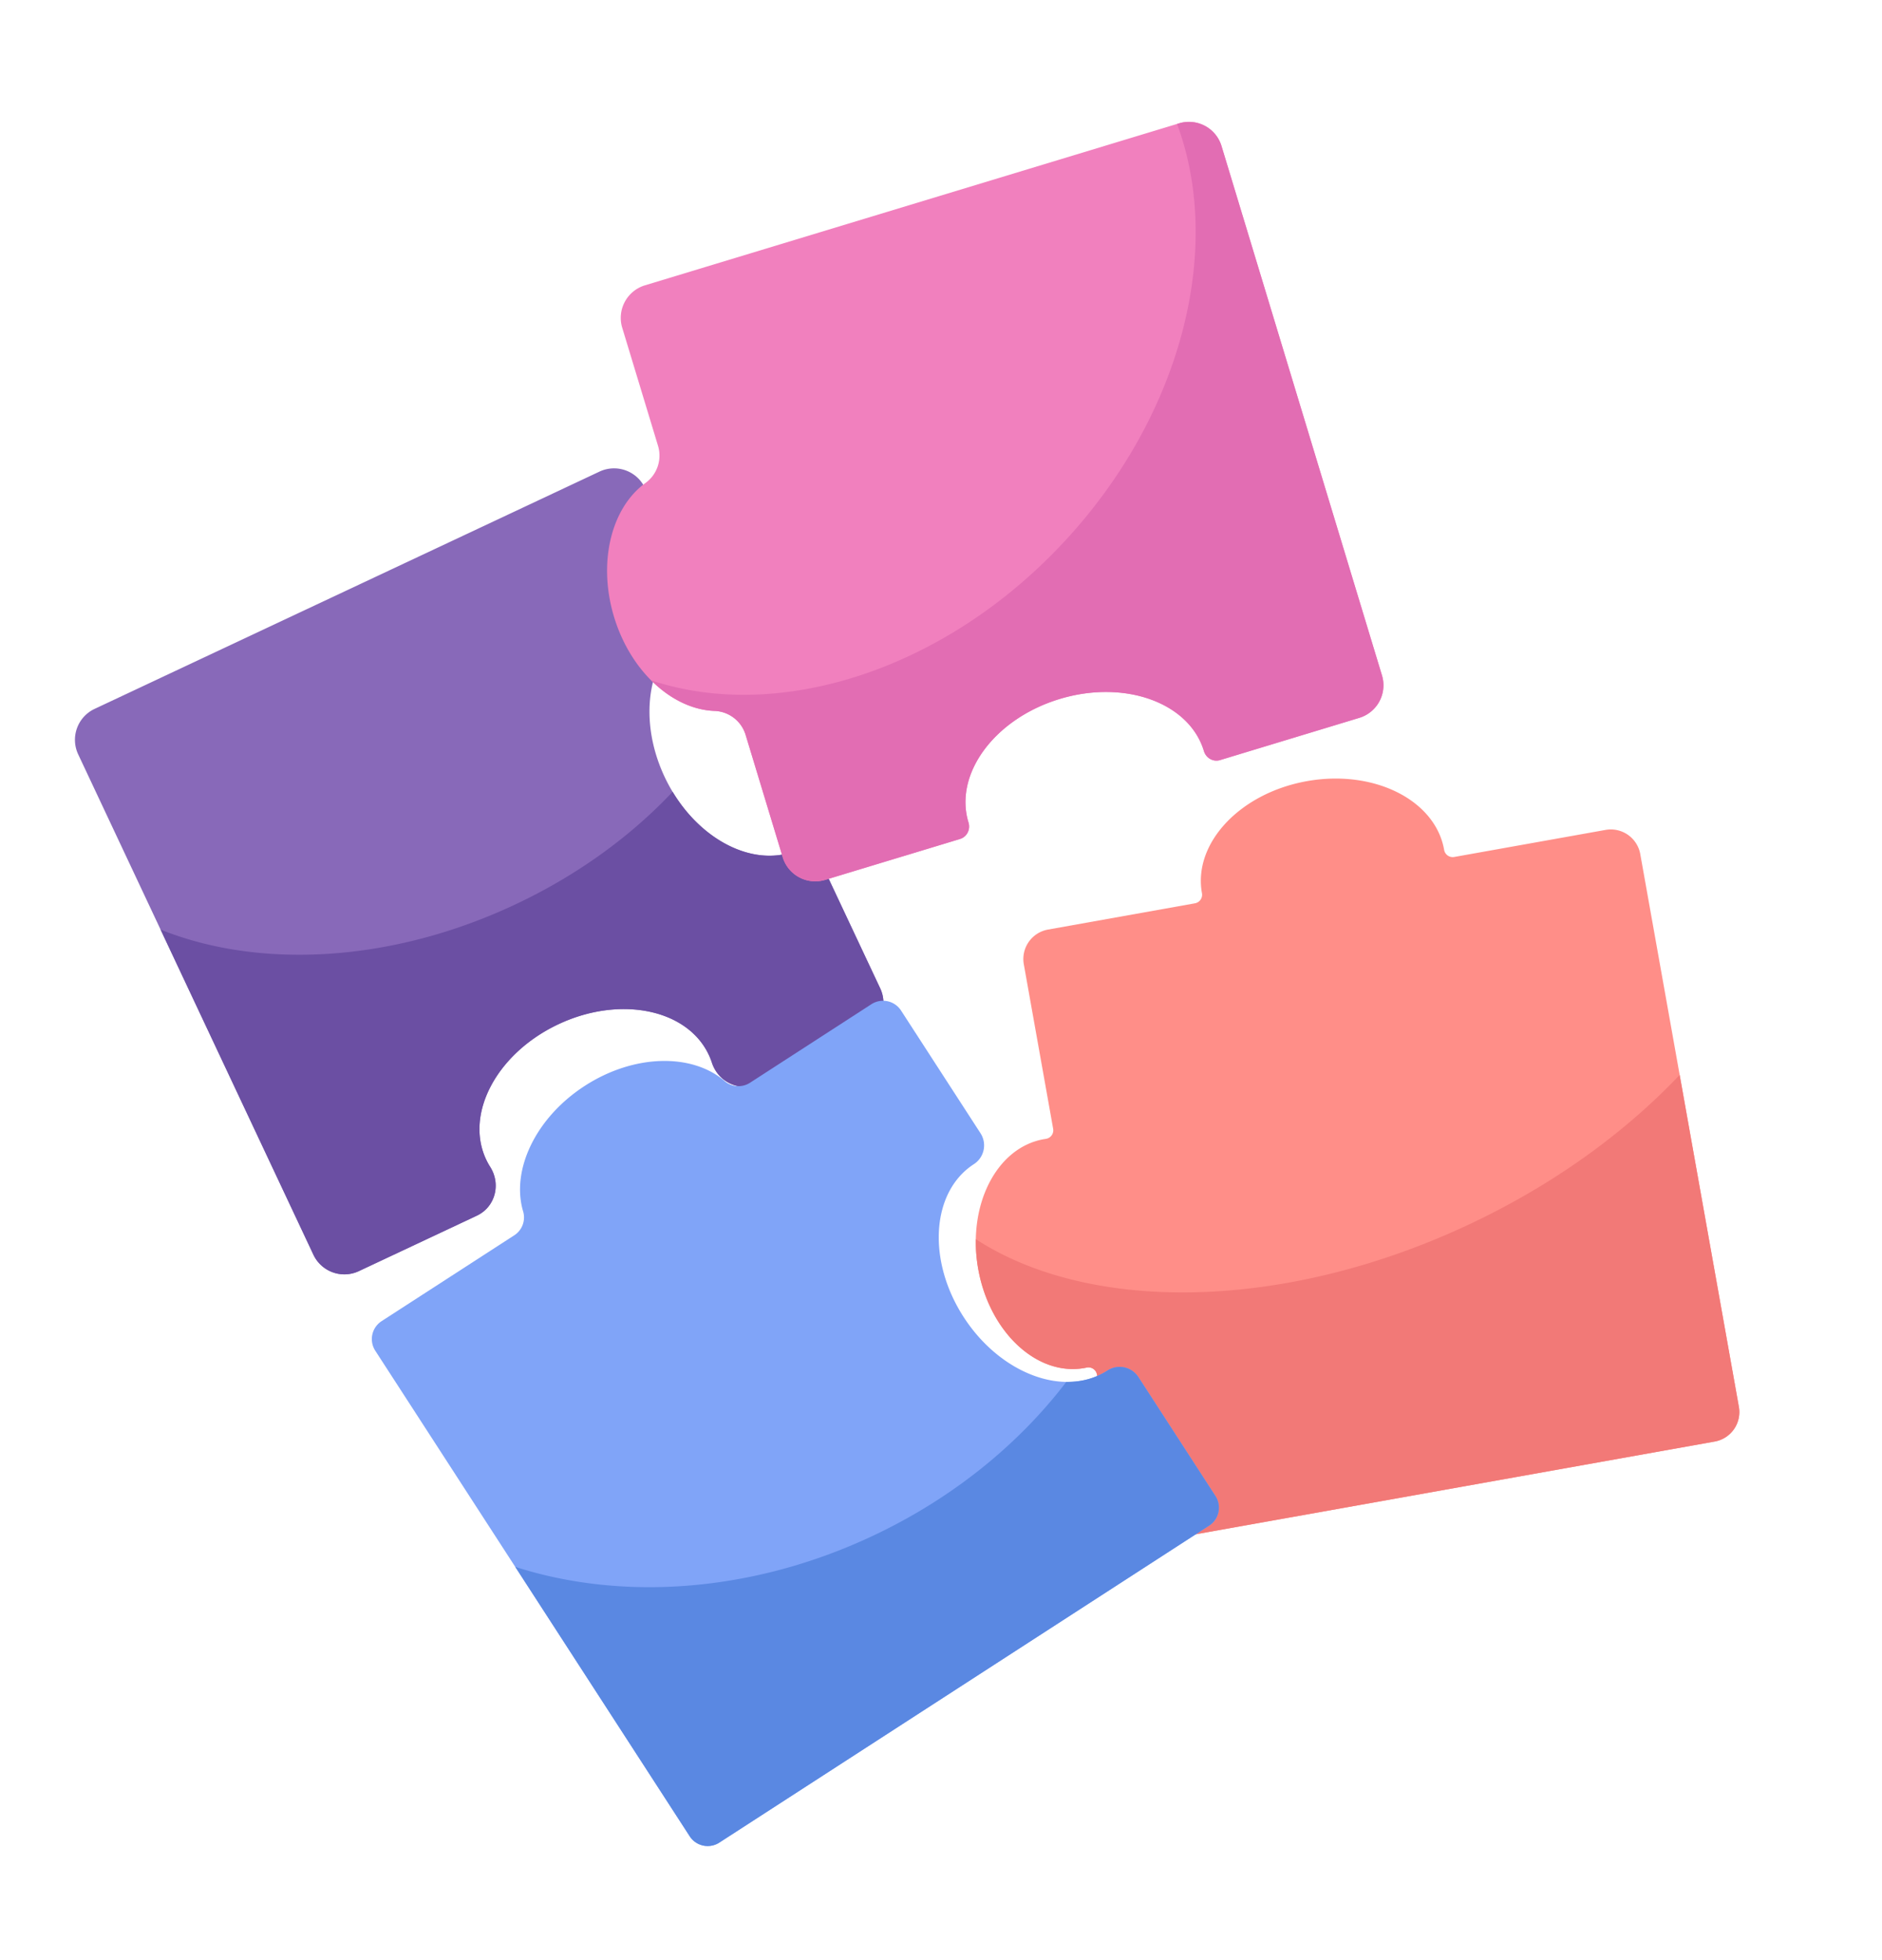<svg xmlns="http://www.w3.org/2000/svg" width="144" height="150" fill="none" viewBox="0 0 144 150"><path fill="#8869B9" d="M61.203 64.974c-3.507 1.648-8.142-.826-10.352-5.527s-1.158-9.849 2.35-11.497l.009-.005c.504-.235.738-.82.501-1.323l-4.361-9.279a2.616 2.616 0 0 0-3.481-1.253L7.239 54.248a2.616 2.616 0 0 0-1.256 3.48l18 38.291a2.616 2.616 0 0 0 3.48 1.253l9.018-4.239c1.417-.666 1.864-2.412 1.028-3.734a5 5 0 0 1-.313-.57c-1.647-3.505.832-8.138 5.536-10.35 4.704-2.21 9.854-1.163 11.5 2.342q.141.297.24.605c.485 1.487 2.115 2.257 3.532 1.59l8.089-3.801a2.616 2.616 0 0 0 1.256-3.48L62.55 65.427c-.237-.503-.836-.696-1.339-.458z"/><path fill="#6B4FA3" d="M61.211 64.97q-.004 0-.01.004c-3.208 1.508-7.36-.437-9.736-4.38-3.193 3.39-7.273 6.38-12.048 8.625-9.559 4.494-19.64 4.934-27.132 1.917l11.696 24.883a2.616 2.616 0 0 0 3.48 1.253l9.02-4.24c1.416-.665 1.863-2.411 1.027-3.733a5 5 0 0 1-.313-.57c-1.647-3.505.831-8.138 5.536-10.35 4.704-2.21 9.854-1.163 11.5 2.341q.141.298.24.605c.485 1.488 2.115 2.257 3.532 1.591l8.089-3.802a2.616 2.616 0 0 0 1.256-3.48L62.55 65.428c-.237-.503-.836-.696-1.339-.458"/><path fill="#F180BE" d="m47.61 25.084 2.74 9.04a2.585 2.585 0 0 1-.972 2.844c-2.593 1.878-3.664 6.051-2.393 10.245 1.27 4.194 4.479 7.069 7.677 7.19a2.58 2.58 0 0 1 2.386 1.825l2.84 9.367a2.605 2.605 0 0 0 3.25 1.737l10.32-3.13c.531-.162.81-.727.647-1.259l-.004-.01c-1.123-3.706 2-7.933 6.974-9.441 4.974-1.51 9.917.272 11.04 3.977l.004.01c.16.533.704.848 1.237.686l10.647-3.23a2.606 2.606 0 0 0 1.738-3.249L93.463 11.175a2.605 2.605 0 0 0-3.25-1.736L49.348 21.835a2.606 2.606 0 0 0-1.739 3.25"/><path fill="#E26DB3" d="m90.213 9.44-.152.046c3.48 9.34.535 21.89-8.331 31.64-9.234 10.154-22.103 14.199-31.903 10.938 1.417 1.418 3.126 2.275 4.834 2.34a2.585 2.585 0 0 1 2.387 1.824l2.84 9.368a2.605 2.605 0 0 0 3.25 1.736l10.319-3.13c.532-.162.81-.727.647-1.258q0-.006-.003-.01C72.978 59.228 76.1 55 81.075 53.492s9.917.272 11.04 3.978l.003.01c.16.532.705.847 1.237.686l10.647-3.23a2.606 2.606 0 0 0 1.739-3.249L93.463 11.175a2.604 2.604 0 0 0-3.25-1.735"/><path fill="#FF8E88" d="m122.848 63.51-11.582 2.071a.666.666 0 0 1-.77-.55l-.001-.007c-.68-3.812-5.38-6.161-10.497-5.246s-8.714 4.746-8.034 8.558l.002.007a.667.667 0 0 1-.532.783l-11.246 2.01a2.29 2.29 0 0 0-1.852 2.656l2.245 12.585a.665.665 0 0 1-.565.776l-.161.026c-3.629.648-5.871 5.094-5.008 9.929.862 4.835 4.502 8.229 8.13 7.58q.082-.014.161-.031c.37-.082.732.16.798.532l1.945 10.902a2.287 2.287 0 0 0 2.655 1.849l42.661-7.625a2.29 2.29 0 0 0 1.852-2.655l-7.545-42.3a2.29 2.29 0 0 0-2.656-1.85"/><path fill="#F27977" d="M112.403 93.701c-14.234 6.691-29.056 6.776-37.738 1.128-.014.74.043 1.504.182 2.279.862 4.835 4.502 8.228 8.13 7.58q.082-.014.161-.032a.664.664 0 0 1 .798.533l1.945 10.901a2.287 2.287 0 0 0 2.656 1.85l42.66-7.625a2.29 2.29 0 0 0 1.852-2.656l-4.531-25.4c-4.179 4.417-9.662 8.41-16.115 11.442"/><path fill="#80A4F8" d="M84.74 104.878c-3.254 2.106-8.18.278-11.003-4.083-2.823-4.36-2.475-9.602.778-11.707a1.71 1.71 0 0 0 .51-2.363l-6.083-9.394a1.64 1.64 0 0 0-2.266-.484l-9.284 6.008a1.63 1.63 0 0 1-1.952-.13c-2.488-2.136-6.918-2.073-10.696.372s-5.648 6.46-4.718 9.604a1.63 1.63 0 0 1-.679 1.833l-10.149 6.568a1.636 1.636 0 0 0-.483 2.264l24.058 37.157a1.64 1.64 0 0 0 2.266.484l37.476-24.254c.76-.492.977-1.506.485-2.265l-5.897-9.107a1.713 1.713 0 0 0-2.364-.503"/><path fill="#5A88E2" d="M87.103 105.381a1.71 1.71 0 0 0-2.364-.503c-.94.608-2.02.886-3.15.871-3.63 4.758-8.675 8.901-14.824 11.791-9.316 4.379-19.23 4.973-27.342 2.365l13.35 20.617c.491.76 1.506.976 2.265.484l37.476-24.254c.76-.491.977-1.506.486-2.265z"/></svg>